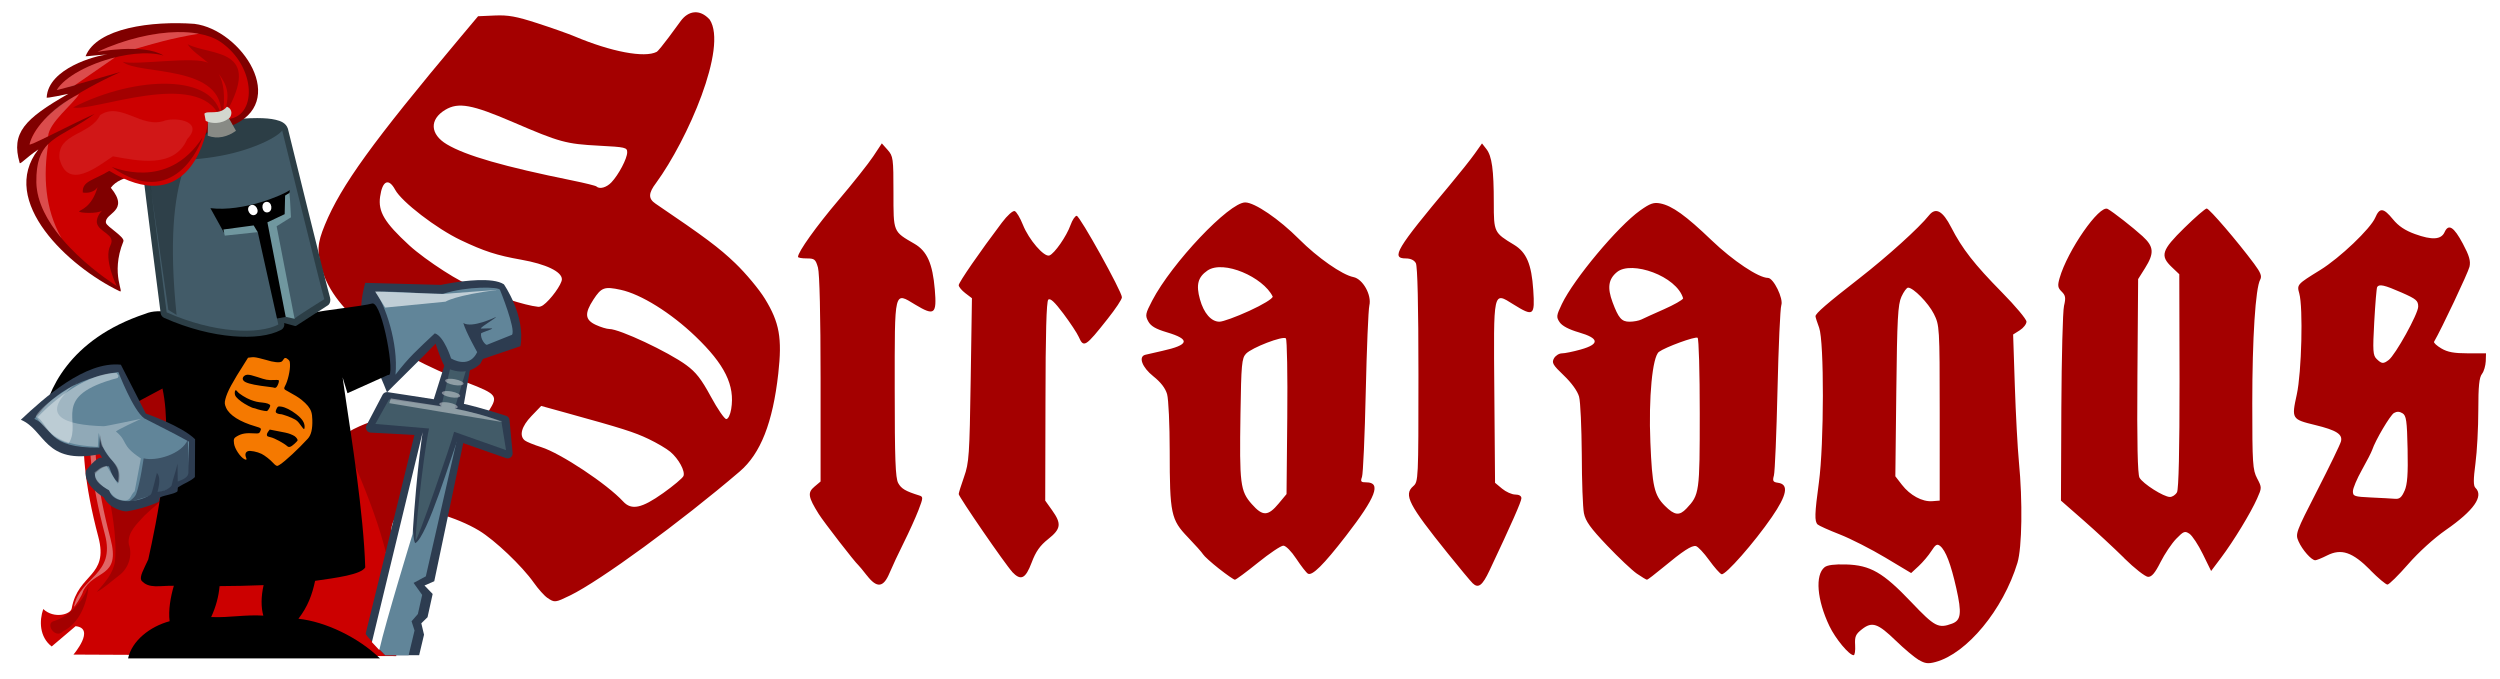 <?xml version="1.0" encoding="UTF-8"?>
<svg width="566.93px" height="154.09px" enable-background="new -0.003 -0.001 566.931 154.093" version="1.1" viewBox="-.003 -.001 566.93 154.09" xml:space="preserve" xmlns="http://www.w3.org/2000/svg" xmlns:cc="http://creativecommons.org/ns#" xmlns:dc="http://purl.org/dc/elements/1.1/" xmlns:rdf="http://www.w3.org/1999/02/22-rdf-syntax-ns#"><defs><filter id="a" x="-.089" y="-.185" width="1.177" height="1.371" color-interpolation-filters="sRGB"><feGaussianBlur stdDeviation="0.757"/></filter></defs><g transform="translate(2384.4 -866.45)"><g transform="matrix(1.392 0 0 1.392 2014 -625.35)"><path d="m-2847.2 1179.2c-0.687-0.406-2.357-1.809-3.71-3.12-2.945-2.853-3.876-3.169-5.532-1.871-1.03 0.807-1.193 1.19-1.109 2.586 0.054 0.901-0.058 1.639-0.244 1.639-0.735 0-2.96-2.679-3.952-4.759-2.026-4.248-2.357-8.307-0.78-9.575 0.441-0.356 1.612-0.506 3.488-0.451 3.974 0.116 6.039 1.308 10.635 6.138 3.832 4.027 4.402 4.328 6.64 3.504 1.469-0.541 1.608-1.692 0.694-5.764-0.885-3.945-1.733-6.16-2.636-6.886-0.488-0.393-0.745-0.244-1.427 0.825-0.457 0.717-1.386 1.817-2.063 2.445l-1.231 1.141-4.207-2.519c-2.314-1.385-5.66-3.087-7.435-3.781-1.775-0.693-3.39-1.419-3.591-1.613-0.527-0.51-0.49-1.744 0.207-6.861 0.846-6.232 0.865-22.932 0.041-25.181-0.323-0.872-0.593-1.713-0.596-1.867-0.041-0.454 1.923-2.129 7.151-6.201 4.561-3.552 9.729-8.223 11.332-10.243 1.095-1.379 2.237-0.763 3.63 1.956 1.778 3.473 3.778 6.035 8.267 10.588 2.194 2.226 3.99 4.37 3.99 4.763 0 0.393-0.489 1.025-1.087 1.405l-1.087 0.69 0.277 8.377c0.153 4.607 0.451 10.162 0.663 12.343 0.623 6.425 0.511 14.009-0.24 16.484-2.322 7.63-8.237 14.783-13.358 16.153-1.194 0.319-1.694 0.257-2.713-0.344zm3.426-40.223c0-14.128-0.041-14.296-0.949-16.142-0.916-1.803-3.349-4.28-4.202-4.28-0.228 0-0.719 0.669-1.089 1.487-0.573 1.264-0.697 3.576-0.83 15.366l-0.157 13.879 1.07 1.385c1.326 1.717 3.312 2.794 4.928 2.673l1.228-0.095zm-226.82 30.12c-0.497-0.335-1.495-1.452-2.218-2.478-1.926-2.73-6.345-6.932-8.929-8.491-3.619-2.182-9.457-3.861-11.608-3.338-2.349 0.571-3.225 2.693-2.343 5.674 0.462 1.562-0.203 1.937-1.717 0.974-3.424-2.177-7.248-9.654-7.249-14.173 0-3.901 0.526-4.838 3.441-6.119 4.718-2.073 8.33-2.343 15.959-1.192 3.425 0.516 4.054 0.352 5.134-1.341 1.539-2.414 1.304-2.717-3.561-4.593-13.233-5.102-21.616-11.607-23.587-18.302-0.907-3.082-0.834-4.339 0.431-7.406 2.645-6.41 7.739-13.457 22.123-30.602l2.828-3.37 2.708-0.12c2.206-0.095 3.49 0.137 6.929 1.249 2.322 0.751 5.053 1.716 6.07 2.144 5.976 2.52 11.421 3.55 13.383 2.533 0.482-0.248 3.454-4.387 3.935-5.042 1.199-1.632 3.063-2.034 4.712-0.215 2.978 4.523-3.618 19.597-8.727 26.597-1.275 1.675-1.305 2.567-0.112 3.376 8.053 5.458 10.369 7.188 13.003 9.714 1.712 1.641 3.89 4.255 4.84 5.807 2.363 3.862 2.813 6.384 2.168 12.158-0.895 8.008-2.881 13.055-6.281 15.963-9.621 8.228-22.73 17.808-27.633 20.195-2.435 1.185-2.522 1.194-3.697 0.397zm18.834-17.054c1.702-1.21 3.201-2.471 3.332-2.801 0.31-0.787-0.779-2.793-2.147-3.948-0.599-0.505-2.196-1.446-3.551-2.09-2.348-1.117-4.244-1.718-13.444-4.261l-4.038-1.117-1.588 1.65c-1.622 1.685-2.036 3.211-1.078 3.974 0.282 0.224 1.487 0.715 2.679 1.091 3.174 1.002 10.73 6.017 13.344 8.855 1.347 1.463 3.018 1.114 6.489-1.354zm11.105-13.699c0.638-3.868-1.034-7.266-5.841-11.87-3.99-3.822-8.854-6.849-12.154-7.565-2.664-0.578-3.15-0.402-4.455 1.6-1.472 2.26-1.37 3.297 0.406 4.117 0.796 0.368 1.786 0.669 2.201 0.669 1.655 0 9.574 3.715 12.522 5.874 1.589 1.163 2.458 2.279 4.009 5.142 1.089 2.011 2.219 3.656 2.512 3.656 0.306 0 0.646-0.688 0.801-1.624zm-30.651-16.921c1.221-0.868 3.069-3.418 3.069-4.235 0-1.232-2.579-2.47-6.642-3.189-3.948-0.697-6.023-1.37-9.845-3.189-3.948-1.88-9.607-6.228-10.672-8.199-1.06-1.963-2.084-1.496-2.454 1.119-0.348 2.45 0.709 4.216 4.731 7.918 2.671 2.459 8.978 6.51 10.136 6.51 0.24 0 0.753 0.17 1.145 0.377 2.259 1.2 7.633 2.936 9.713 3.139 0.224 0.041 0.594-0.091 0.819-0.253zm11.139-20.02c1.18-1.244 2.57-3.889 2.57-4.892 0-0.791-0.269-0.853-4.604-1.081-5.366-0.281-6.389-0.562-13.962-3.824-6.721-2.894-8.935-3.298-11.072-2.018-2.606 1.561-2.492 3.983 0.261 5.622 3.103 1.847 9.271 3.622 20.517 5.905 1.993 0.406 3.727 0.836 3.853 0.959 0.503 0.487 1.632 0.178 2.435-0.669zm140.3 65.304c-0.335-0.323-2.149-2.503-4.031-4.841-6.41-7.961-7.238-9.569-5.647-10.964 0.837-0.734 0.851-1.028 0.851-18.159 0-11.245-0.149-17.685-0.424-18.18-0.273-0.494-0.857-0.767-1.637-0.767-2.471 0-1.544-1.547 7.17-11.954 1.579-1.886 3.405-4.183 4.058-5.105l1.188-1.677 0.71 0.912c0.906 1.164 1.21 3.37 1.21 8.772 0 4.776 0.05 4.872 3.274 6.813 2.049 1.232 2.873 3.159 3.155 7.377 0.281 4.221 0.05 4.39-3.227 2.352-3.349-2.083-3.249-2.545-3.114 14.415l0.116 14.647 1.148 0.957c0.631 0.526 1.598 0.957 2.148 0.957 0.619 0 1 0.228 1 0.598 0 0.525-1.596 4.141-5.198 11.775-1.168 2.476-1.826 2.971-2.753 2.072zm-98.686-1.26c-0.634-0.818-1.259-1.576-1.39-1.685-0.543-0.453-5.649-7.047-6.452-8.332-1.728-2.765-1.844-3.485-0.713-4.437l1.016-0.857v-16.683c0-10.341-0.166-17.248-0.428-18.17-0.389-1.352-0.555-1.487-1.839-1.487-0.777 0-1.413-0.112-1.413-0.248 0-0.814 2.971-4.974 6.632-9.286 2.323-2.736 4.854-5.927 5.625-7.091l1.402-2.117 0.946 1.066c0.896 1.01 0.946 1.374 0.946 6.923 0 6.551-0.087 6.333 3.428 8.374 2.047 1.188 2.948 3.214 3.307 7.438 0.344 4.046-0.054 4.358-3.163 2.485-3.51-2.115-3.367-2.695-3.367 13.756 0 11.395 0.116 14.479 0.566 15.297 0.51 0.924 1.186 1.322 3.423 2.019 0.672 0.207 0.664 0.356-0.124 2.405-0.463 1.2-1.536 3.57-2.384 5.267-0.848 1.696-1.896 3.931-2.328 4.967-0.998 2.39-2.051 2.504-3.683 0.397zm244.96-0.855c-2.933-2.959-4.752-3.58-7.067-2.41-0.856 0.433-1.728 0.786-1.937 0.786-0.612 0-2.098-1.678-2.712-3.061-0.552-1.245-0.477-1.448 3.046-8.328 1.987-3.878 3.72-7.458 3.853-7.956 0.315-1.177-0.718-1.837-4.196-2.684-3.828-0.933-3.869-1.001-2.997-4.975 0.79-3.604 1.05-14.168 0.406-16.465-0.406-1.441-0.368-1.482 3.416-3.816 3.18-1.96 8.193-6.732 8.961-8.53 0.72-1.683 1.335-1.624 2.888 0.273 0.896 1.097 1.965 1.813 3.582 2.4 2.793 1.013 4.27 0.919 4.824-0.306 0.644-1.422 1.508-0.88 2.974 1.865 1.049 1.965 1.297 2.82 1.088 3.764-0.203 0.921-4.582 10.19-5.773 12.22-0.095 0.162 0.437 0.65 1.179 1.089 1.024 0.605 2.067 0.798 4.317 0.799h2.966l-0.041 1.289c-0.041 0.709-0.281 1.635-0.614 2.059-0.457 0.585-0.601 2.006-0.601 5.922 0 2.833-0.207 6.736-0.466 8.672-0.348 2.633-0.348 3.635 0 3.973 1.391 1.348-0.261 3.697-4.824 6.864-1.902 1.32-4.418 3.602-6.134 5.566-1.6 1.831-3.121 3.329-3.378 3.329-0.257 0-1.513-1.054-2.79-2.342zm5.552-12.939c0.456-1.056 0.577-2.733 0.491-6.798-0.095-4.633-0.215-5.458-0.83-5.834-0.502-0.306-0.918-0.315-1.395-0.041-0.632 0.385-3.018 4.429-3.548 6.015-0.128 0.385-0.888 1.864-1.686 3.282-0.797 1.417-1.45 2.971-1.452 3.453 0 0.809 0.219 0.885 2.965 1.012 1.632 0.075 3.39 0.17 3.909 0.215 0.726 0.062 1.08-0.244 1.546-1.323zm-2.601-21.301c1.112-0.84 4.82-7.535 4.82-8.704 0-0.976-0.315-1.241-2.716-2.297-2.784-1.223-3.644-1.417-3.968-0.896-0.099 0.161-0.315 2.718-0.478 5.678-0.261 4.753-0.215 5.458 0.393 6.048 0.823 0.798 1.088 0.821 1.948 0.17zm-190.54 33.994c-1.251-0.987-2.419-2.04-2.595-2.341-0.178-0.302-1.295-1.558-2.486-2.795-2.747-2.853-2.95-3.821-2.953-14.042-9e-4 -4.278-0.195-8.441-0.424-9.25-0.277-0.977-1.037-1.961-2.248-2.923-1.819-1.445-2.475-3.19-1.315-3.498 0.281-0.075 1.524-0.36 2.762-0.634 4.426-0.98 4.649-1.876 0.756-3.034-1.819-0.541-2.609-1.005-3.029-1.781-0.519-0.958-0.464-1.252 0.642-3.371 3.197-6.135 12.542-16.003 15.154-16.003 1.545 0 5.521 2.71 8.781 5.983 2.998 3.011 7.022 5.821 8.848 6.178 1.527 0.298 3.002 2.923 2.599 4.62-0.166 0.694-0.43 7.061-0.589 14.149-0.157 7.089-0.433 13.29-0.609 13.78-0.277 0.771-0.182 0.892 0.708 0.892 2.483 0 1.567 2.404-3.324 8.724-3.662 4.733-5.508 6.562-6.202 6.147-0.261-0.157-1.111-1.247-1.887-2.423-0.815-1.234-1.708-2.135-2.115-2.133-0.385 0-2.249 1.251-4.137 2.776-1.889 1.524-3.575 2.772-3.748 2.772-0.174 0-1.338-0.808-2.589-1.795zm9.728-10.634 1.27-1.523 0.12-12.519c0.066-6.885-0.041-12.667-0.224-12.849-0.471-0.457-5.572 1.507-6.504 2.504-0.683 0.729-0.772 1.717-0.896 9.786-0.178 11.433-0.041 12.586 1.849 14.714 1.774 2.009 2.636 1.987 4.385-0.112zm-4.814-31.366c2.258-1.037 3.832-1.997 3.832-2.338-1.549-3.165-8.019-6.021-10.629-4.238-1.56 1.076-1.884 2.316-1.226 4.684 0.63 2.271 1.834 3.651 3.183 3.651 0.553 0 2.731-0.791 4.839-1.759zm63.165 42.81c-0.786-0.542-2.975-2.61-4.865-4.596-2.717-2.855-3.506-3.957-3.767-5.261-0.182-0.907-0.34-5.218-0.348-9.581-0.041-4.362-0.211-8.598-0.445-9.413-0.261-0.909-1.221-2.242-2.482-3.444-1.797-1.714-2-2.066-1.605-2.781 0.248-0.45 0.832-0.819 1.296-0.819 0.464 0 1.839-0.281 3.055-0.623 3.142-0.885 3.043-1.826-0.294-2.795-1.617-0.469-2.728-1.054-3.13-1.649-0.572-0.845-0.542-1.089 0.36-2.972 1.956-4.089 9.123-12.654 12.744-15.231 1.638-1.164 2.207-1.365 3.284-1.157 1.934 0.377 4.162 1.975 8.37 6.012 3.468 3.326 7.657 6.122 9.175 6.122 0.902 0 2.557 3.386 2.175 4.45-0.178 0.497-0.457 6.703-0.619 13.791-0.161 7.089-0.425 13.364-0.586 13.946-0.248 0.908-0.153 1.076 0.67 1.19 1.792 0.248 1.48 1.968-1.017 5.598-2.856 4.153-7.557 9.495-8.181 9.299-0.261-0.083-1.178-1.12-2.032-2.303-0.854-1.183-1.82-2.209-2.146-2.279-0.683-0.149-2.078 0.761-5.404 3.52-1.296 1.075-2.45 1.956-2.566 1.958-0.116 0-0.852-0.44-1.638-0.981zm8.071-10.615c2.118-2.244 2.166-2.589 2.166-15.522 0-6.65-0.153-12.186-0.352-12.301-0.406-0.244-5.237 1.522-6.295 2.299-1.067 0.783-1.701 7.463-1.398 14.718 0.298 7.19 0.627 8.623 2.362 10.359 1.57 1.569 2.361 1.67 3.515 0.447zm-7.343-30.794c0.389-0.199 2.04-0.945 3.664-1.662 1.624-0.717 3.037-1.516 3.14-1.777-1.048-3.648-8.422-6.217-10.769-4.297-1.408 1.149-1.615 2.545-0.729 4.922 0.968 2.596 1.471 3.172 2.764 3.172 0.671 0 1.539-0.161 1.929-0.36zm-102.5 41.104c-1.121-1.189-8.714-12.227-8.714-12.667 0-0.19 0.393-1.455 0.874-2.811 0.805-2.271 0.89-3.516 1.078-15.78l0.203-13.314-1.077-0.821c-0.592-0.452-1.077-1.037-1.077-1.302 0-0.449 3.45-5.449 7.037-10.198 0.89-1.179 1.789-1.985 2.088-1.873 0.29 0.108 0.886 1.107 1.328 2.221 0.963 2.433 3.462 5.328 4.323 5.008 0.831-0.31 2.794-3.137 3.438-4.952 0.294-0.829 0.748-1.508 1.007-1.508 0.505 0 7.342 12.306 7.365 13.258 0.041 0.31-1.04 1.9-2.326 3.528-3.623 4.584-3.905 4.761-4.705 2.943-0.261-0.6-1.391-2.306-2.503-3.792-1.445-1.927-2.15-2.578-2.464-2.274-0.298 0.29-0.445 5.598-0.455 16.58l-0.041 16.154 1.126 1.579c1.563 2.194 1.448 3.026-0.652 4.694-1.332 1.058-2.005 2.014-2.682 3.815-1.004 2.667-1.766 3.028-3.195 1.511zm181.17-2.226c-1.688-1.665-4.7-4.455-6.693-6.201l-3.624-3.172 0.063-15.069c0.041-8.288 0.232-15.783 0.435-16.656 0.315-1.325 0.248-1.708-0.381-2.324-0.635-0.621-0.69-0.968-0.344-2.182 1.28-4.498 6.503-12.019 7.838-11.287 0.868 0.476 4.144 3.038 5.677 4.439 1.86 1.701 1.942 2.758 0.406 5.208l-1.121 1.784-0.116 15.758c-0.087 11.03 0.041 16.005 0.335 16.583 0.548 0.993 3.949 3.151 4.965 3.151 0.397 0 0.915-0.344 1.148-0.767 0.273-0.496 0.42-6.902 0.414-18.142l-0.041-17.376-1.217-1.157c-1.952-1.857-1.666-2.757 2.026-6.378 1.779-1.745 3.425-3.173 3.657-3.173 0.417 0 5.032 5.378 7.725 9.003 1.07 1.44 1.296 2.027 0.992 2.577-0.77 1.395-1.293 9.534-1.293 20.129 0 9.842 0.066 10.88 0.79 12.255 0.78 1.482 0.78 1.526 0 3.278-1.032 2.333-3.833 6.938-5.869 9.647l-1.626 2.165-1.352-2.76c-0.744-1.518-1.724-3.006-2.179-3.307-0.75-0.495-0.952-0.418-2.153 0.817-0.729 0.75-1.878 2.459-2.553 3.797-0.909 1.802-1.44 2.427-2.046 2.409-0.458-0.041-2.171-1.358-3.888-3.052z" color="#000000" enable-background="accumulate" fill="#a40000" fill-rule="evenodd"/></g><g transform="translate(-512.03 364.45)"><g transform="matrix(.906 0 0 .906 -746.49 91.513)"><g transform="matrix(1.628 0 0 1.628 -1395 577.92)"><path transform="matrix(.63 0 0 .63 906.64 -453.23)" d="m-1218.8 674.13-27.301 0.602c-4.801 6.618-34.195 2.382-20.516 53.978 2.604 9.824-4.957 8.862-6.5 17.465-0.267 1.486-4.33 2.607-6.945 0.145-0.987 2.853-0.956 6.786 2.055 9.135l5.84-4.953c4.966 0.529-0.523 6.932-0.523 6.932l78.773 0.375c2.06-31.851-16.232-53.963-24.883-83.678z" fill="#c00"/><path d="m118.29-18.875c-2.209 0.744-7.771 2.964-8.935 4.84-1.634 7.545 2.532 15.589 1.881 23.616-0.268 1.905-1.612 3.35-2.812 4.748 1.084-0.545 2.35-1.727 3.467-2.566 1.437-1.096 2.07-3.046 1.47-4.766-0.277-1.824 1.321-3.209 2.426-4.435 2.741-2.611 5.85-4.872 9.247-6.553-2.324-4.4-3.249-9.414-5.688-13.764-0.28-0.425-0.557-0.926-1.056-1.121zm-11.126 32.359c-0.922 2.345-2.762 4.461-5.231 5.292-1.581 0.279 0.085 2.895 1.289 1.608 2.539-1.242 3.698-4.283 3.942-6.9z" opacity=".2"/><path d="m139.06-28.556-17.197 0.379c-3.025 4.169-20.791 1.188-12.174 33.691 1.641 6.189-3.78 6.458-4.752 11.002-0.101 0.472 1.288-1.716 1.395-2.312 1.659-3.388 5.844-1.907 4.204-8.096-8.617-32.504 9.01-30.116 12.035-34.285l16.494-0.363c-2e-3 -0.005-2e-3 -0.01-4e-3 -0.016z" fill="#fff" opacity=".4"/></g><g transform="matrix(1.578 0 0 1.578 -1287 100.04)"><path transform="matrix(1.032 0 0 1.032 78.966 389.26)" d="m16.094-96.93c-0.37-0.013-0.912 0.11-0.996 0.471l-8.209 33.445c-0.054 0.23 2.098 2.405 3.01 3.318h5.213l0.749-3.153-0.417-1.757 0.957-0.931 0.788-3.574-1.256-1.3 1.501-0.655 5.19-24.707c0.113-0.477-0.239-0.937-0.729-0.953z" color="#000000" enable-background="accumulate" fill="#2d3c50"/><path transform="matrix(1.032 0 0 1.032 78.966 389.26)" d="m16.881-96.154-8.314 35.092 1.334 1.367h3.594l0.908-3.801-0.459-1.418 0.972-1.115 0.66-2.94-1.322-1.841 1.886-1.012 5.298-23.241z" color="#000000" enable-background="accumulate" fill="#618599"/><path d="m101.74 272.36c-2.087-4.5e-4 -3.795 1.708-3.795 3.795 5.09e-4 1.143 0.604 2.133 1.469 2.846l-2.535 8.049c-2.55-0.386-4.792-0.758-7.305-1.127-0.325-0.048-0.645 0.11-0.805 0.396l-2.553 4.856c-0.283 0.51 0.067 1.141 0.65 1.17l8.01 0.43c-0.4 2.062-1.978 15.125-0.953 17.11 1.883-0.806 6.058-14.857 6.699-16.243l1.057 0.408 0.237 0.091 6.412 2.246c0.566 0.208 1.146-0.27 1.051-0.865l-0.492-5.221c-0.049-0.302-0.268-0.549-0.562-0.633 0 0-4.043-1.312-6.668-1.883l1.445-8.152c1.429-0.562 2.431-1.906 2.434-3.477v-2e-3c4.5e-4 -2.087-1.708-3.795-3.795-3.795z" color="#000000" enable-background="accumulate" fill="#2d3c50"/><path d="m101.74 273.14c-1.66-3.6e-4 -3.006 1.346-3.006 3.006 4.84e-4 1.089 0.59 2.092 1.541 2.623l-2.213 9.475c-2.788-0.441-5.512-0.758-8.281-1.164l-2.164 3.889 8.512 0.723c-1.048 4.898-2.342 18.353-2.103 17.699 0.064 0.673 5.687-15.478 6.078-17.18l8.239 2.91-0.751-4.64s-5.01-1.528-7.395-1.965l2.954-9.949c1.359-0.316 1.592-1.025 1.595-2.42 3.6e-4 -1.66-1.346-3.006-3.006-3.006z" color="#000000" enable-background="accumulate" fill="#425b68"/></g><path d="m-1136.9 561.25-12.713 52.56 1.848 1.971c1.595-7.053 8.344-29.049 8.344-29.049 1.123-17.104 2.52-25.482 2.52-25.482z" fill="#fff" fill-rule="evenodd"/><path d="m-1130.1 547.88c-0.684 0.012-1.124 0.167-1.168 0.413-0.075 0.398 0.896 0.911 2.167 1.144 1.271 0.233 2.36 0.1 2.432-0.299 0.075-0.398-0.896-0.911-2.167-1.144-0.441-0.081-0.879-0.121-1.264-0.114zm-0.836 3.07c-0.684 0.012-1.124 0.167-1.168 0.413-0.07 0.398 0.9 0.908 2.167 1.141 1.269 0.233 2.356 0.099 2.429-0.299 0.07-0.398-0.9-0.908-2.167-1.141-0.439-0.081-0.877-0.12-1.261-0.114zm-13.934 1.85-0.395 1.184 28.312 4.735c-3.87-1.568-7.84-2.575-11.85-3.354 0.393-0.063 0.63-0.193 0.666-0.367 0.076-0.398-0.893-0.91-2.164-1.144-0.441-0.081-0.879-0.121-1.264-0.114-0.684 0.012-1.124 0.167-1.168 0.413-0.031 0.185 0.165 0.403 0.546 0.61-4.22-0.7-8.465-1.249-12.682-1.964z" color="#000000" enable-background="accumulate" fill="#fff" opacity=".4"/><path d="m-1123.2 523.2c-4.431 0.162-9.118 1.182-9.118 1.182l-18.964-0.513c-3.226 11.751 1.679 17.576 5.453 27.407 0.361-0.435 9.132-8.999 12.159-12.184 0 0 1.744 5.369 2.519 5.95 1.259 0.646 5.333 2.391 8.697-0.941l0.628-1.179 9.399-3.199c1.327-7.64-4.143-15.483-4.143-15.483-1.407-0.924-3.972-1.136-6.63-1.039z" color="#000000" enable-background="accumulate" fill="#2d3c50"/><path d="m-1174.9 525.43c-1.852 0.033-3.843 0.598-6.112 0.598-4.366 0-8.42 2.324-11.772 6.28-5.177-0.411-9.828-2.283-13.537-0.696-19.199 6.378-24.626 19.435-25.808 26.998 7.029-0.479 10.629-1.278 19.341-2.537l10.761-5.75c2.83 13.018-1.524 33.558-3.559 42.773-1.202 2.635-2.215 4.247-1.727 5.269 1.853 2.157 4.54 1.258 8.128 1.326-0.837 2.85-1.402 6.181-1.056 8.875-4.928 1.322-9.452 4.899-10.398 9.306h63.054c-5.426-5.276-13.663-9.195-20.412-9.926 2.353-3.061 3.449-6.059 4.169-9.486 5.321-0.762 11.509-1.563 12.549-3.367-0.379-13.304-3.576-33.34-4.845-41.915-0.078-0.529-0.739-5.221-0.819-5.661l1.216 3.977 10.177-4.575c1.938 1.005-1.356-17.967-3.897-17.897-2.717 0.753-12.319 1.661-14.915 2.378-1.489 0.411-3.868-3.779-5.26-3.38-1.713-2.122-3.426-2.621-5.279-2.588zm-1.816 74.105v3e-3c-0.647 2.818-0.67 5.541-0.067 7.629-4.455-0.292-8.654 0.54-12.777 0.359-0.095-3e-3 -0.185-6e-3 -0.28-0.01 1.159-2.478 1.89-5.186 2.105-7.737 3.565-0.017 7.317-0.09 11.018-0.245z"/><path d="m-1178.2 482.63c-5.242-0.021-12.483 1.031-18.429 2.737-2.972 0.853-5.611 1.857-7.568 3.074-0.977 0.607-1.809 1.27-2.405 2.099-0.537 0.749-0.792 1.701-0.684 2.667 1.489 12.716 3.181 25.512 4.799 38.248 0.067 0.523 0.403 0.976 0.885 1.19 6.134 2.719 12.067 4.154 17.14 4.584 5.071 0.43 9.274-0.086 12.121-1.581 0.607-0.318 0.926-1.012 0.771-1.68l-0.01-0.046 2.7 0.743c0.115 0.032 0.239 0.012 0.339-0.052l7.852-5.077c0.369-0.21 0.548-0.584 0.629-0.943 0.081-0.36 0.071-0.729-0.032-1.06-0.149-0.485-0.958-3.601-1.985-7.688-1.028-4.088-2.32-9.285-3.585-14.393-2.531-10.217-4.954-20.09-4.954-20.09-0.013-0.047-0.026-0.095-0.043-0.142-0.239-0.678-0.697-1.165-1.236-1.492-0.54-0.328-1.159-0.516-1.779-0.666-1.257-0.305-2.779-0.421-4.525-0.428zm4.917 21.65 0.512 2.512-2.509 1.498c-0.556 0.332-0.839 0.985-0.7 1.618l-0.01-0.025 2.568 16.11-3.619-15.589c-0.168-0.723-0.845-1.219-1.585-1.162l-6.819 0.521-0.715-3.037c3.424 0.166 6.513-0.185 8.934-0.875 1.693-0.483 2.913-1.033 3.94-1.572z" color="#000000" enable-background="accumulate" fill="#2c3e46"/><path d="m-1194.9 501.3 5.767 33.496 8.559 0.5c3.009-1.824 6.154-2.337 9.545-2.924l2.535-1.064-1.887-35.321z" fill-rule="evenodd"/><path d="m-1178.2 484.13c-10.059-0.041-28.752 4.155-27.615 9.097l4.831 38.029c11.968 5.305 23.133 5.576 27.951 3.045l-5.154-23.179-8.419 0.238-3.428-6.182c8.233 1.006 18.329-3.327 19.88-4.543l-0.112 0.711 0.193 5.985-4.43 2.247 5.436 23.311c1.276-1.053 7.541-4.923 7.541-4.923-0.846-2.758-10.549-42.255-10.549-42.255-0.38-1.084-2.772-1.568-6.125-1.581z" fill="#425b68"/><path d="m-1170.2 501.32-1.131 0.706-0.113 4.654-4.32 2.041 4.577 23.656 2.225 0.493-4.496-23.163 3.592-2.244zm-9.005 8.178-7.568 1.018 0.341 1.538 8.243-0.875z" fill="#70979f"/><path d="m-1171.7 484.84c0.343 1.692-6.876 5.598-15.753 7.231-8.877 1.633-18.251 1.391-18.593-0.302-0.343-1.692 7.684-5.058 16.561-6.691 8.877-1.633 17.442-1.931 17.784-0.239z" color="#000000" enable-background="accumulate" fill="#2c3e46"/><path d="m-1198.5 531.9c-3.764-36.596 4.901-44.658 10.658-47.167-6.024 0.393-14.778 2.584-18.367 7.412 0.362 1.631 5.645 38.502 5.645 38.502z" opacity=".3"/><path d="m-1148.7 526.23c2.332 2.927 5.753 12.646 4.999 20.633 3.265-4.31 5.433-6.206 9.837-10.353 2.313 0.694 4.07 6.287 4.07 6.287 1.927 1.086 4.946 1.744 6.534-1.585 0 0-2.845-5.036-3.47-7.289 2.188 1.406 8.153-1.503 8.153-1.503 0.193 0.183-3.523 2.297-3.791 2.864-0.051 0.106 2.902-0.118 2.871 0.039-0.038 0.191-2.778 1.006-2.802 1.231-0.154 1.475 1.163 2.958 1.485 2.829l6.264-2.507c1.04-1.331-2.997-11.234-2.997-11.234-0.165-0.826-8.302-0.952-14.189 0.958-4.629 0.094-16.462-0.974-16.965-0.37z" color="#000000" enable-background="accumulate" fill="#618599"/><path d="m-1148.8 526.03 2.505 4.034 15.1-1.479s2.351-1.603 13.137-2.976l-13.911 1.059z" color="#000000" enable-background="accumulate" fill="#fff" fill-rule="evenodd" opacity=".6"/><g transform="matrix(1.628 0 0 1.628 -1388.6 585.4)"><g transform="translate(23.423 -3.978)" fill-rule="evenodd"><path transform="matrix(1.961 0 0 1.961 -274.66 -10.474)" d="m189.06-32.21c-3.309-0.243-7.651 0.311-8.532 2.541-6e-3 0.025 1.014-0.109 1.724-0.138-0.919 0.075-4.652 1.092-4.772 3.364-0.163 0.126 1.698-0.28 1.698-0.28-3.46 1.973-4.495 3.077-3.82 5.402 8e-3 0.199 0.477-0.378 1.466-1.042-3.178 4.076 2.409 9.208 6.34 11.098 0.495 0.289-0.733-1.28 0.328-3.888 0.139-0.341-1.285-1.14-1.365-1.453-0.147-0.79 1.921-0.885 0.38-2.752 0.832-1.103 2.555-0.833 3.757-1.613 0.638-0.424 0.971-0.95 1.195-1.344 0.224-0.393 0.343-0.624 0.625-0.826 0.282-0.202 0.796-0.414 1.853-0.518 0.508-0.05 0.779-0.279 1.01-0.387 0.23-0.108 0.254-0.082 0.219-0.102 0.209 0.114 0.462 0.109 0.666-0.014 4.771-1.825 0.924-7.595-2.771-8.048z" fill="#800000"/><path d="m100.9-58.985c4.905-0.029 4.831-8.073-0.837-11.9-3.441-2.323-11.155-1.987-18.858 1.539-0.203 0.093 6.931-1.391 10.146 0.583-4.955-1.424-14.319 1.804-16.434 5.317 3.462-0.963 8.955-2.546 9.833-2.806-6.568 2.981-13.04 6.914-13.999 11.124-0.255 0.483 5.412-2.582 9.996-4.667-5.522 4.022-9.033 3.514-8.954 10.553 0.187 8.371 12.344 15.907 12.344 15.907s-2.054-4.149-0.966-6.241c0.892-1.715-1.78-1.985-2.08-3.46-0.119-1.05 0.836-1.918 0.836-1.918-0.639 0.569-3.657 0.405-3.559 0.147 0.11-0.236 1.897-0.504 2.827-3.708-0.787 1.128-2.27 0.808-2.27 0.808-0.12-1.781 1.657-1.854 4.069-3.33 11.523 7 14.694-3.904 15.135-7.232 0.904-0.149 1.765-1.268 2.77-0.715z" fill="#c00"/><path transform="translate(142.85 83.852)" d="m-47.812-154.36c0.632 1.006 1.951 1.837 3.193 2.9-1.88-1.139-11.392 0.41-13.174-0.199 2.303 2.096 15.781 0.27 15.133 8.416l0.252-0.09c0.429-3.217 0.126-5.104-0.605-6.449 1.149 1.587 1.95 3.008 0.713 6.389l0.254-0.139c5.985-10.387-2.202-8.981-5.766-10.828zm-2.898 6.086c-4.354-0.148-9.819 1.15-14.707 3.637 3.022 0.753 19.255-6.039 22.549 1.44l0.189-0.033c-0.437-3.301-3.678-4.895-8.031-5.043z" color="#000000" enable-background="accumulate" opacity=".2"/><path transform="translate(142.85 83.852)" d="m-49.402-156.22c-3.577 0.059-7.915 1.033-12.248 3.016-0.131 0.06 2.807-0.527 5.769-0.424 2.792-0.806 5.426-1.621 9.801-2.344-1.003-0.184-2.119-0.268-3.322-0.248zm-9.549 3.885c-3.924 0.971-7.732 2.947-8.986 5.031 0.796-0.221 1.773-0.425 2.704-0.689zm-5.544 5.65c-4.626 2.218-7.173 5.792-7.608 7.7-0.118 0.224 1.111-0.356 2.846-1.209 0.123-2.117 3.869-4.987 4.762-6.491zm-4.739 7.667c-1.209 1.202-1.863 2.837-1.828 5.918 0.069 3.079 1.761 6.041 3.867 8.56-2.573-4.516-2.821-9.617-2.039-14.478z" fill="#fff" opacity=".3"/><path d="m83.397-51.611c0.082-0.106 8.48 3.857 13.939-4.562-0.329 1.14-4.402 11.281-13.939 4.562z" color="#000000" enable-background="accumulate" opacity=".3"/><path d="m94.976-55.9c-1.972 4.568-7.632 3.321-11.415 2.631-2.41 1.602-6.966 5.302-8.211 0.366-0.409-3.981 4.755-3.587 6.227-6.692 3.181-2.19 6.435 2.213 10.039 0.809 1.957-0.516 5.894 0.232 3.359 2.887z" color="#000000" enable-background="accumulate" fill="#fff" filter="url(#a)" opacity=".3"/></g><g transform="translate(-3.27 -4.773)"><path d="m124.83-55.639 0.046-3.115 2.661-0.553 1.634 2.907c-1.247 0.913-2.823 1.337-4.341 0.761z" color="#000000" enable-background="accumulate" fill="#888a85"/><path d="m127.78-60.103c1 0.421 0.699 1.423 0.401 1.713-1.278 1.068-2.901 0.869-3.66 0.468l-0.207-1.1c0.462-0.57 2.35 0.305 3.466-1.081z" color="#000000" enable-background="accumulate" fill="#d3d7cf"/></g></g><ellipse transform="matrix(.504 .864 -.864 .504 0 0)" cx="-157.46" cy="1273.2" rx="1.323" ry="1.119" color="#000000" enable-background="accumulate" fill="#fff"/><ellipse transform="matrix(.12 .993 -.993 .12 0 0)" cx="360.12" cy="1227.7" rx="1.323" ry="1.119" color="#000000" enable-background="accumulate" fill="#fff"/><g transform="matrix(.997 .08 -.08 .997 126.54 14.616)"><g transform="matrix(.856 -.164 .164 .856 -301.29 -120.18)"><path d="m-1279.5 637.1c-10.083-2.21-22.978 7.108-30.276 12.581 6.724 3.719 5.202 13.692 21.423 12.294 0 0 0.264 0.408 0.616 1.123-1.345-0.809-5.058 3.155-5.058 3.155-1.33 4.133 4.264 8.164 4.264 8.164 1.249 3.492 5.396 4.772 6.2 4.732 2.516-0.123 6.216-0.673 9.247-1.682 0.317-0.105 0.377-1.217 0.694-1.314 1.63-0.497 3.49-0.381 4.932-1.028 0.362-0.162 0.172-1.129 0.519-1.297 2.033-0.989 3.704-1.28 5.052-2.34l1.238-10.794c-3.516-4.286-13.256-8.871-13.256-8.871z" color="#000000" enable-background="accumulate" fill="#2d3c50"/><path d="m-1305.9 649.85c2.413-2.109 8.463-10.071 25.45-10.748 0 0 3.005 11.457 5.958 14.046 7.321 4.767 10.742 7.113 12.043 8.049l-1.158 8.847c-0.16 1.22-1.598 1.771-3.32 2.178l0.496-5.099c-0.576 1.83-1.915 4.487-2.403 6.122-1.287 1.175-3.216 1.31-4.131 1.317-0.286 0.111 1.725-3.584 0.368-5.458-0.411 0.912-1.995 5.795-2.459 6.026-4.756 2.234-11.14 1.347-11.702-2.529-2.193-1.404-3.918-3.764-3.521-5.174 0 0 2.051-2.059 4.073-1.732 0.327-0.173 0.441 3.468 2.427 5.059 1.992-6.926-3.729-5.744-3.865-14.221l-0.609 3.559c-15.2-1.446-12.496-7.3-17.648-10.24z" color="#000000" enable-background="accumulate" fill="#618599"/><path d="m-1281 639.31c-8.058-0.911-18.455 5.435-23.858 10.166 2.583 2.943 2.362 6.157 8.04 8.427 4.636-6.022-4.135-14.062 15.986-17.127 0.594-0.769 0.193-0.651-0.168-1.466z" color="#000000" enable-background="accumulate" fill="#fff" fill-rule="evenodd" opacity=".4"/></g><path d="m-1302.6 640.32c0.18 0.335-7.939 5.433-9.671 9.256 5.169 6.128 9.185 6.455 16.04 6.405 0.195-1e-3 -0.138-3.472 0.063-3.474 0 0 0.83 3.4 1.214 3.397l2.032 2.583c2.327 2.272 2.755 3.296 2.435 6.306l-3.104-4.26c-1.757 0.487-2.006 1.225-2.871 1.86 0.4 1.126-0.351 2.141 3.891 4.141 1.562 2.219 3.274 2.345 4.281 2.25 1.484-0.141 1.141-1.331 2.211-2.491l0.896-8.293c-5.431-2.996-3.435-3.912-6.733-6.196-0.291-0.202 5.991-3.702 5.991-3.702s-8.921 2.648-9.155 2.6c-9.643 0.483-17.193-1.126-7.522-10.382z" color="#000000" enable-background="accumulate" fill="#fff" fill-rule="evenodd" opacity=".3"/><path d="m-1284.5 657.91c3.132 0.573 9.455-1.804 10.626-5.51l1.231 9.525c-4.428 3.546-10.615 5.522-15.043 7.457 0.386-0.455 1.759-1.432 2.032-2.424 0.791-2.874 1.153-9.048 1.153-9.048z" color="#000000" enable-background="accumulate" fill="#2d3c50" opacity=".7"/></g></g></g><g transform="matrix(1.141 0 0 1.141 -575.32 189.48)"><g transform="matrix(1.173 0 0 1.173 710.55 145.67)"><path d="m-1914.9 442.17-0.513 0.064-0.444 0.706c-2.28 3.571-3.063 5.022-3.394 6.312-0.158 0.617-0.135 0.867 0.121 1.451 0.556 1.269 2.329 2.392 4.99 3.165 0.978 0.284 1.027 0.342 0.798 0.837-0.16 0.347-0.276 0.39-0.942 0.346-1.486-0.098-2.167 0.01-3.01 0.492-0.521 0.297-0.595 0.487-0.49 1.246 0.123 0.879 1.053 2.271 1.764 2.638 0.315 0.162 0.428 0.078 0.298-0.218-0.248-0.565-0.136-0.993 0.297-1.143 0.396-0.137 1.556 0.09 2.305 0.455 0.535 0.26 1.488 1.007 1.929 1.506 0.166 0.188 0.387 0.39 0.49 0.447 0.245 0.136 0.265 0.131 0.697-0.14 0.871-0.545 3.107-2.625 4.719-4.383 0.57-0.621 0.812-1.636 0.766-3.208-0.032-1.133-0.183-1.618-0.738-2.33-0.223-0.286-0.711-0.753-1.082-1.044-0.57-0.448-1.052-0.746-2.735-1.674-0.249-0.137-0.27-0.315-0.072-0.662 0.467-0.817 0.9-2.703 0.844-3.664-0.034-0.579-0.039-0.593-0.326-0.851-0.364-0.327-0.603-0.322-0.787 0.015-0.075 0.135-0.208 0.293-0.293 0.349-0.347 0.23-1.413 0.122-2.62-0.269-0.205-0.067-0.752-0.21-1.215-0.318-0.686-0.159-0.938-0.182-1.356-0.127zm-0.629 2.944c0.338-0.016 0.83 0.101 1.679 0.383 1.532 0.509 1.731 0.548 2.762 0.514 0.833-0.027 0.887-0.021 0.908 0.133 0.029 0.195-0.165 0.735-0.357 0.996-0.13 0.178-0.336 0.257-0.445 0.171-0.029-0.022-0.376-0.079-0.767-0.125-2.206-0.258-3.426-0.503-4.067-0.811-0.57-0.273-0.659-0.74-0.204-1.087 0.14-0.106 0.289-0.164 0.491-0.175zm-1.977 2.631c0.075-0.015 0.172 0.054 0.284 0.213 0.256 0.365 1.454 1.117 2.258 1.418 0.778 0.291 1.192 0.381 1.963 0.451 0.794 0.073 1.316 0.272 1.349 0.511 0.022 0.159-0.258 0.685-0.468 0.874-0.04 0.035-0.108 0.067-0.151 0.066-0.402-5e-3 -1.474-0.258-1.937-0.454-0.08-0.034-0.183-0.057-0.228-0.053-0.221 0.019-1.531-0.666-2.107-1.1-0.867-0.653-1.119-0.975-1.119-1.457 0-0.289 0.061-0.449 0.156-0.47zm7.295 2.753c0.102-0.019 0.235-4e-3 0.431 0.022 0.648 0.085 1.661 0.592 2.525 1.269 1.04 0.815 1.448 1.448 1.431 2.21-0.013 0.184-0.051 0.322-0.108 0.327-0.056 5e-3 -0.313-0.298-0.575-0.671-0.373-0.531-0.572-0.733-0.906-0.933-0.62-0.371-2.229-0.957-2.545-0.93-0.08 7e-3 -0.273-0.036-0.435-0.095-0.361-0.13-0.411-0.333-0.191-0.797 0.121-0.257 0.202-0.371 0.372-0.403zm-1.526 3.908 0.798 0.156c1.823 0.342 2.202 0.422 2.68 0.601 0.276 0.103 0.604 0.265 0.732 0.353 0.292 0.202 0.554 0.571 0.516 0.729-0.015 0.067-0.268 0.334-0.56 0.597-0.595 0.537-0.903 0.637-1.199 0.375-0.575-0.509-2.153-1.362-2.785-1.504-0.237-0.053-0.479-0.126-0.538-0.165-0.203-0.132-0.167-0.441 0.097-0.795l0.26-0.347z" color="#000000" enable-background="accumulate" fill="#f57900"/></g></g></g></svg>
